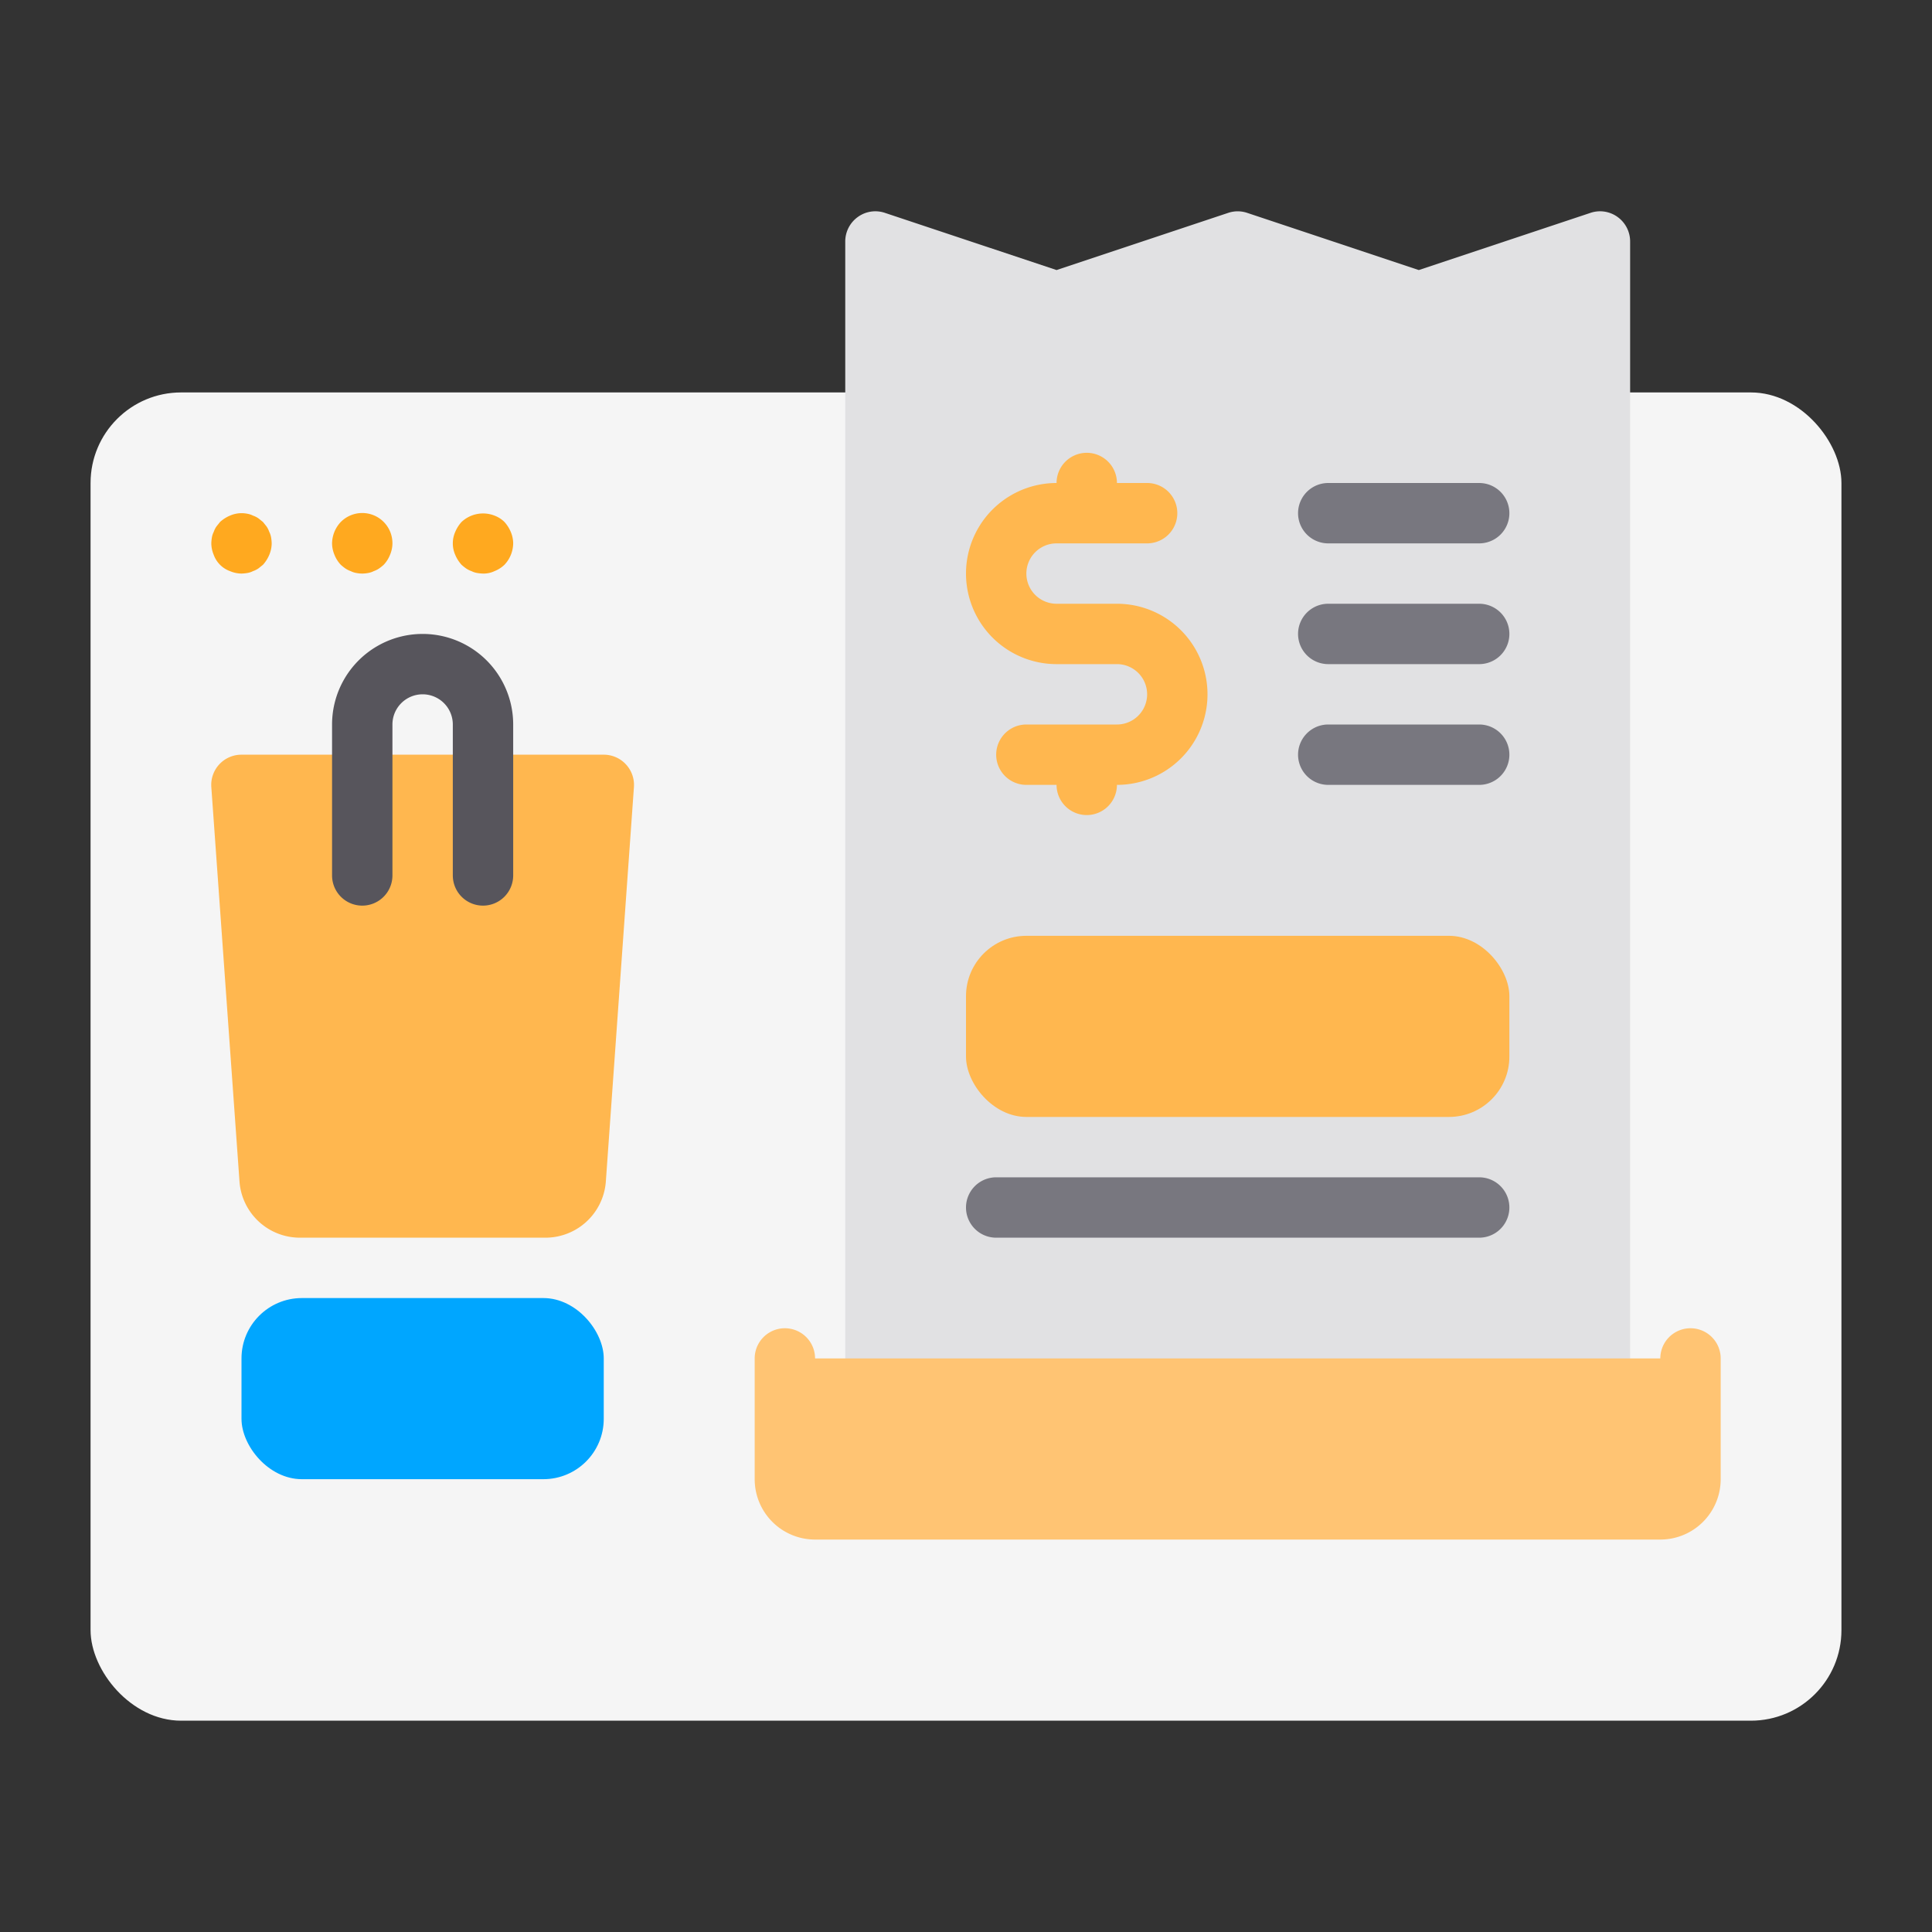 <svg id="_25_Online_Bill" height="512" viewBox="0 0 64 64" width="512" xmlns="http://www.w3.org/2000/svg" data-name="25 Online Bill"><rect x="0" y="0" width="64" height="64" fill="#333333" stroke="none"/><rect fill="#f5f5f5" height="44" rx="3" width="58" x="3" y="13"/><g fill="#ffa91f"><path d="m8.92 17.62a.757.757 0 0 0 -.09-.18l-.12-.15-.15-.12a.757.757 0 0 0 -.18-.09.636.636 0 0 0 -.18-.06.956.956 0 0 0 -.58.06 1.155 1.155 0 0 0 -.33.21l-.12.15a.757.757 0 0 0 -.09.18.636.636 0 0 0 -.06.18 1.355 1.355 0 0 0 -.02.2 1 1 0 0 0 .08.38.9.9 0 0 0 .54.54 1 1 0 0 0 .38.08 1.355 1.355 0 0 0 .2-.02.636.636 0 0 0 .18-.06.757.757 0 0 0 .18-.09l.15-.12a1.155 1.155 0 0 0 .21-.33 1 1 0 0 0 .08-.38 1.355 1.355 0 0 0 -.02-.2.636.636 0 0 0 -.06-.18z"/><path d="m11.29 17.29a1.052 1.052 0 0 0 -.29.71 1 1 0 0 0 .08.38 1.032 1.032 0 0 0 .21.33 1.576 1.576 0 0 0 .15.12.757.757 0 0 0 .18.09.636.636 0 0 0 .18.06 1.01 1.01 0 0 0 .4 0 .636.636 0 0 0 .18-.06.757.757 0 0 0 .18-.09 1.576 1.576 0 0 0 .15-.12 1.032 1.032 0 0 0 .21-.33 1 1 0 0 0 .08-.38 1 1 0 0 0 -1.71-.71z"/><path d="m16.92 17.62a1.155 1.155 0 0 0 -.21-.33.933.933 0 0 0 -.33-.21 1.041 1.041 0 0 0 -1.09.21 1.155 1.155 0 0 0 -.21.33.942.942 0 0 0 0 .76 1.155 1.155 0 0 0 .21.33 1.576 1.576 0 0 0 .15.12.757.757 0 0 0 .18.09.636.636 0 0 0 .18.06 1.355 1.355 0 0 0 .2.02.838.838 0 0 0 .38-.08 1.032 1.032 0 0 0 .33-.21 1.052 1.052 0 0 0 .29-.71 1 1 0 0 0 -.08-.38z"/></g><path d="m20.732 25.318a1 1 0 0 0 -.732-.318h-12a1 1 0 0 0 -1 1.071l.934 13.072a2.007 2.007 0 0 0 1.997 1.857h8.138a2.007 2.007 0 0 0 2-1.857l.931-13.072a1 1 0 0 0 -.268-.753z" fill="#ffb74f"/><rect fill="#00a6ff" height="6" rx="2" width="12" x="8" y="43"/><path d="m16 30a1 1 0 0 1 -1-1v-5a1 1 0 0 0 -2 0v5a1 1 0 0 1 -2 0v-5a3 3 0 0 1 6 0v5a1 1 0 0 1 -1 1z" fill="#57555c"/><path d="m53.585 7.188a.991.991 0 0 0 -.9-.136l-5.685 1.894-5.684-1.894a.991.991 0 0 0 -.632 0l-5.684 1.894-5.684-1.894a.99.99 0 0 0 -.9.136 1 1 0 0 0 -.416.812v38a1 1 0 0 0 1 1h24a1 1 0 0 0 1-1v-38a1 1 0 0 0 -.415-.812z" fill="#e1e1e3"/><path d="m37 20h-2a1 1 0 0 1 0-2h3a1 1 0 0 0 0-2h-1a1 1 0 0 0 -2 0 3 3 0 0 0 0 6h2a1 1 0 0 1 0 2h-3a1 1 0 0 0 0 2h1a1 1 0 0 0 2 0 3 3 0 0 0 0-6z" fill="#ffb74f"/><path d="m49 18h-5a1 1 0 0 1 0-2h5a1 1 0 0 1 0 2z" fill="#78777f"/><path d="m49 22h-5a1 1 0 0 1 0-2h5a1 1 0 0 1 0 2z" fill="#78777f"/><path d="m49 26h-5a1 1 0 0 1 0-2h5a1 1 0 0 1 0 2z" fill="#78777f"/><rect fill="#ffb74f" height="6" rx="2" width="18" x="32" y="31"/><path d="m49 41h-16a1 1 0 0 1 0-2h16a1 1 0 0 1 0 2z" fill="#78777f"/><path d="m56 44a1 1 0 0 0 -1 1h-28a1 1 0 0 0 -2 0v4a2 2 0 0 0 2 2h28a2 2 0 0 0 2-2v-4a1 1 0 0 0 -1-1z" fill="#ffc473"/></svg>